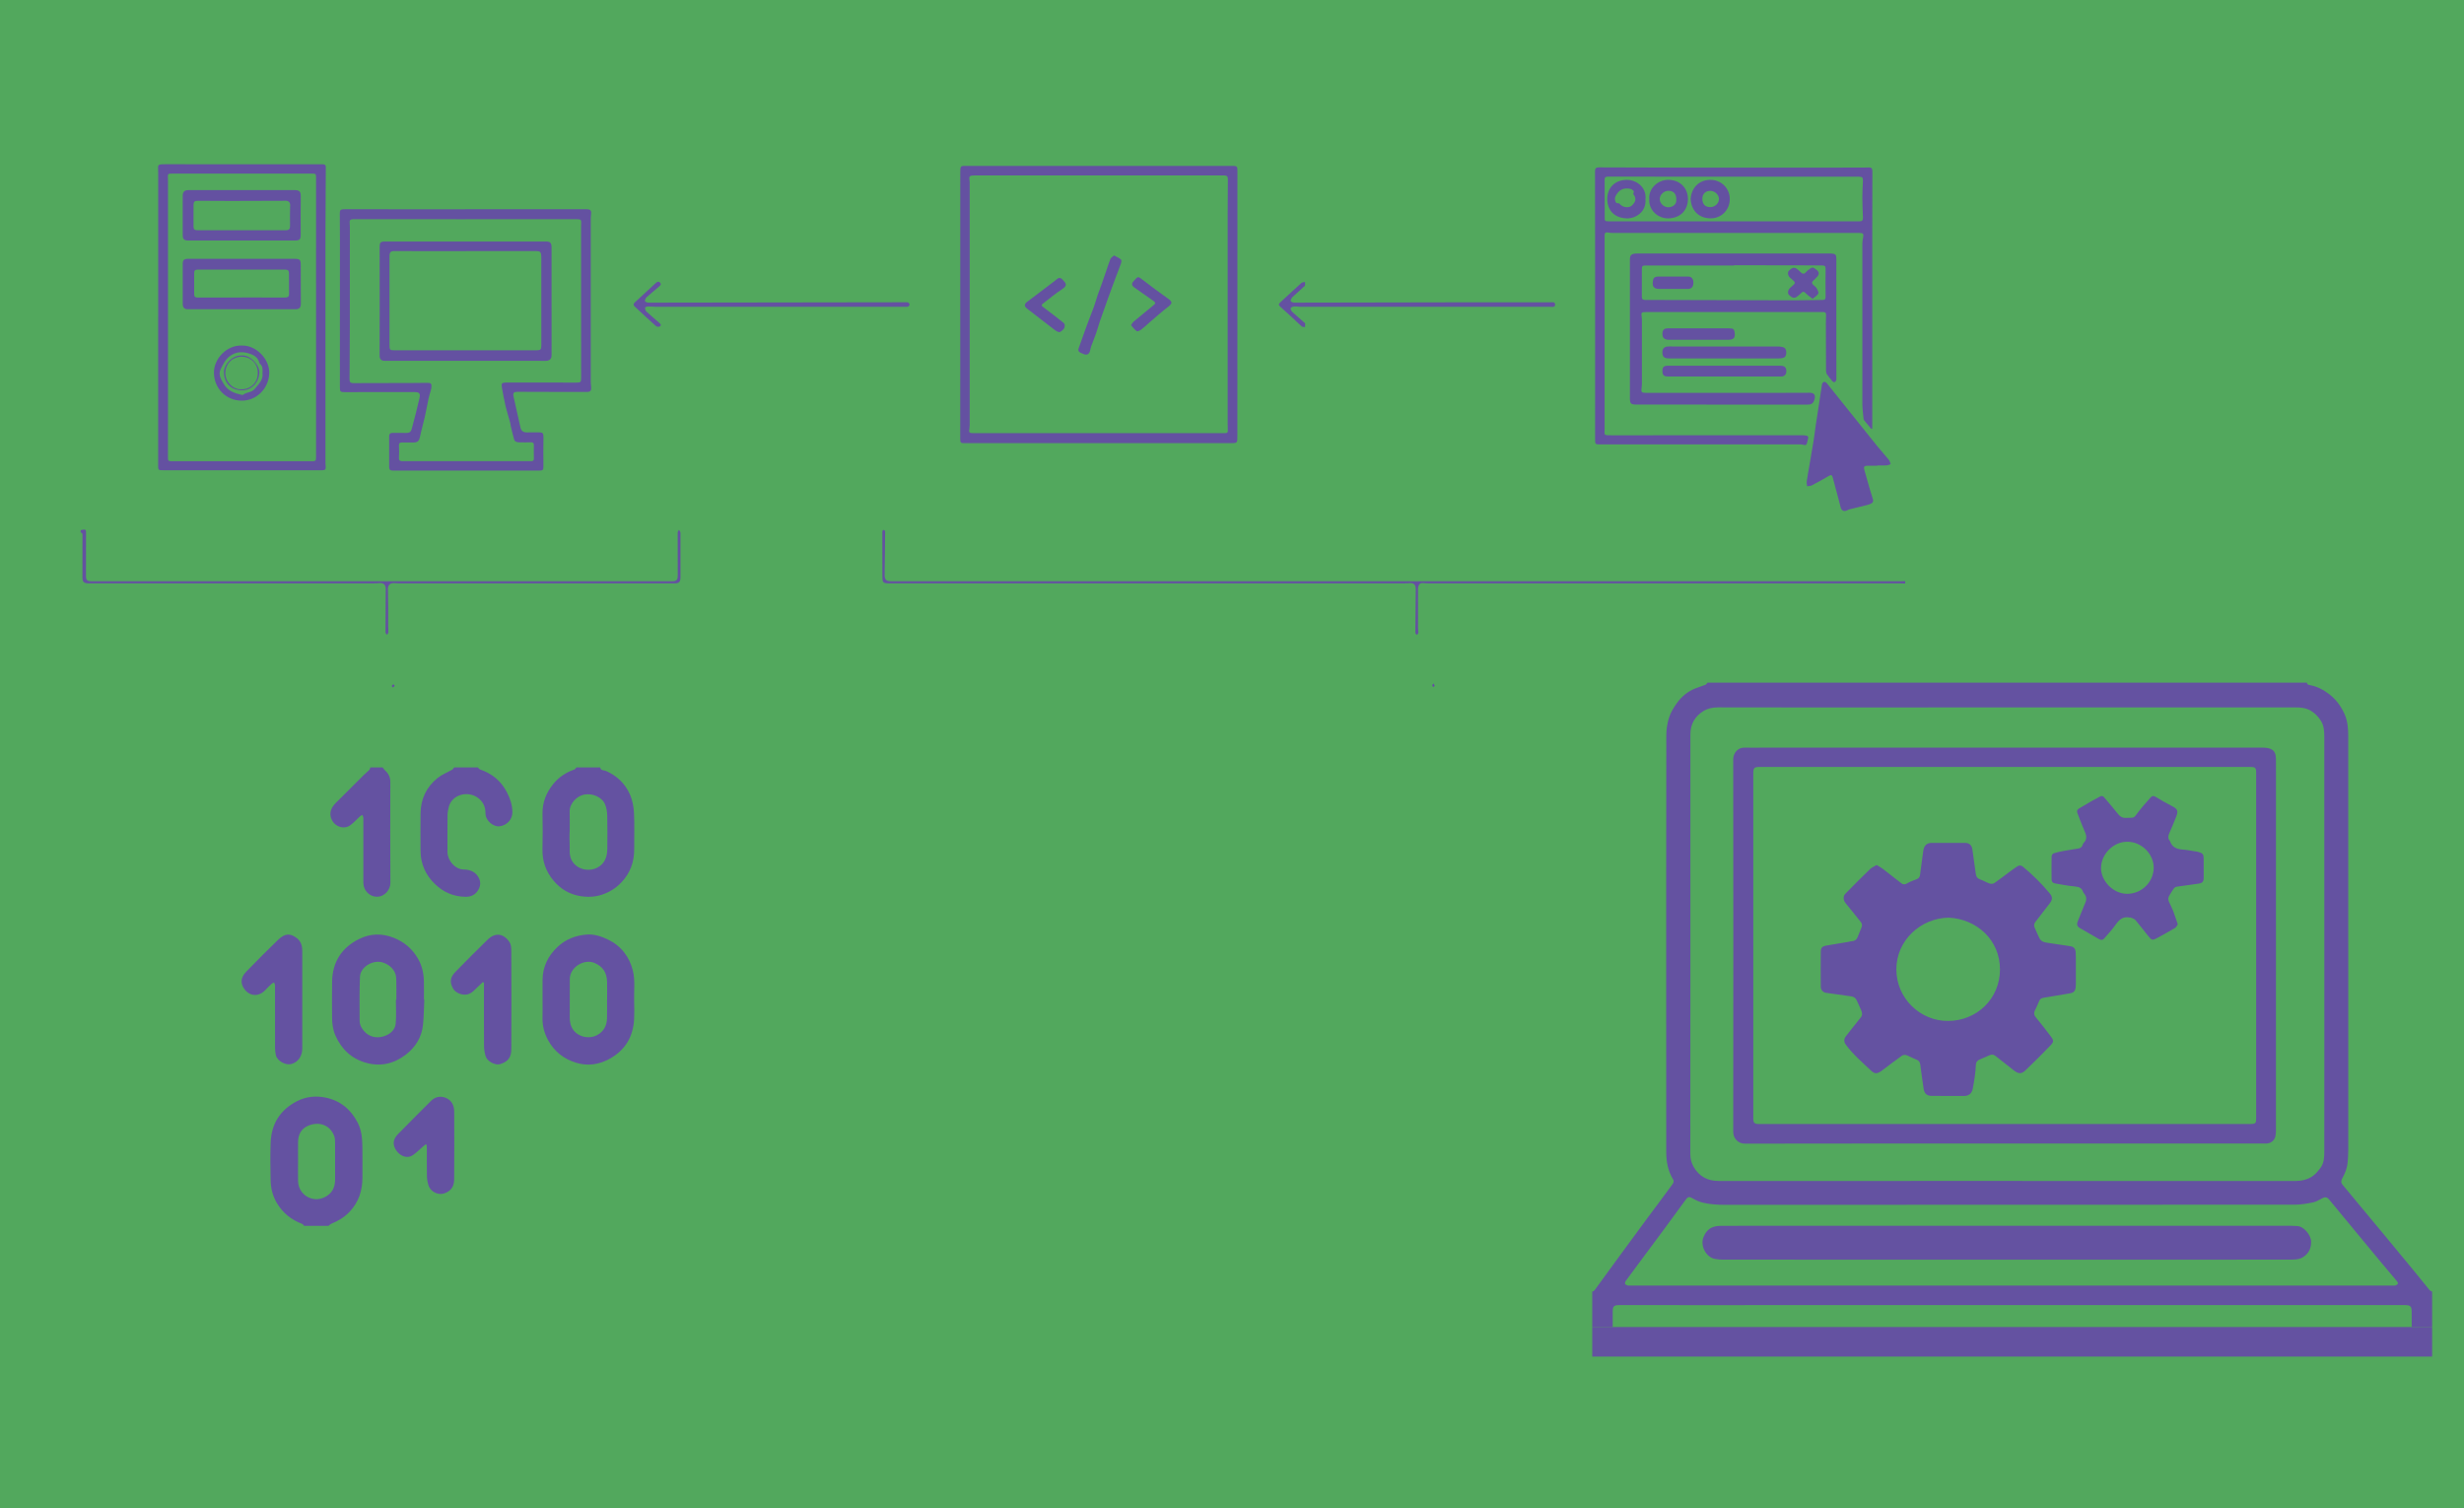 <svg id="eBSqj5Pl08T1" xmlns="http://www.w3.org/2000/svg" xmlns:xlink="http://www.w3.org/1999/xlink" viewBox="20 -65 1160 710" shape-rendering="geometricPrecision" text-rendering="geometricPrecision"><defs><rect id="eBSqj5Pl08T2" width="50.212" height="50.212" rx="0" ry="0"/><rect id="eBSqj5Pl08T3" width="50.212" height="50.211" rx="0" ry="0"/><rect id="eBSqj5Pl08T4" width="62.793" height="62.793" rx="0" ry="0"/><rect id="eBSqj5Pl08T5" width="58.351" height="58.35" rx="0" ry="0"/><rect id="eBSqj5Pl08T6" width="54.526" height="54.529" rx="0" ry="0"/><rect id="eBSqj5Pl08T7" width="61.734" height="61.734" rx="0" ry="0"/><rect id="eBSqj5Pl08T8" width="63.248" height="63.249" rx="0" ry="0"/><rect id="eBSqj5Pl08T9" width="63.527" height="63.061" rx="0" ry="0"/><rect id="eBSqj5Pl08T10" width="63.542" height="63.543" rx="0" ry="0"/><rect id="eBSqj5Pl08T11" width="62.916" height="62.914" rx="0" ry="0"/><rect id="eBSqj5Pl08T12" width="50.873" height="50.872" rx="0" ry="0"/><rect id="eBSqj5Pl08T13" width="62.716" height="62.716" rx="0" ry="0"/><rect id="eBSqj5Pl08T14" width="62.523" height="62.523" rx="0" ry="0"/><rect id="eBSqj5Pl08T15" width="63.049" height="63.049" rx="0" ry="0"/></defs><g id="eBSqj5Pl08T16"><rect id="eBSqj5Pl08T17" style="mix-blend-mode:overlay" width="1200" height="720" rx="0" ry="0" transform="matrix(1 0 0 1 2.557 -75)" opacity="0.9" fill="rgb(64,159,76)" stroke="none" stroke-width="1"/><g id="eBSqj5Pl08T18" style="mix-blend-mode:overlay" paint-order="fill markers stroke"><path id="eBSqj5Pl08T19" d="M916.942,209.705C916.187,209.683,915.449,209.637,914.693,209.637C840.745,209.637,766.782,209.637,692.835,209.63C691.898,209.63,690.948,209.592,690.012,209.49C688.684,209.343,687.975,209.992,687.703,211.222C687.598,211.667,687.566,212.147,687.566,212.618C687.566,218.647,687.566,224.672,687.582,230.694C687.598,231.441,687.794,232.199,687.733,232.935C687.703,233.282,687.265,233.591,687.008,233.916C686.767,233.573,686.329,233.225,686.329,232.886C686.358,226.212,686.434,219.526,686.51,212.851C686.541,210.044,685.74,209.297,682.963,209.558C682.315,209.622,681.65,209.63,680.986,209.63L439.353,209.63C435.475,209.63,435.415,209.535,435.415,205.71C435.423,199.119,435.4,192.531,435.388,185.94C435.388,185.615,435.343,185.256,435.452,184.966C435.52,184.739,435.844,184.407,435.976,184.438C436.241,184.51,436.494,184.755,436.648,184.997C436.758,185.174,436.705,185.454,436.705,185.691C436.625,192.275,436.551,198.866,436.471,205.449C436.442,207.943,437.135,208.641,439.633,208.641C454.888,208.634,470.137,208.634,485.386,208.634C551.156,208.627,616.909,208.634,682.678,208.627C760.067,208.627,837.441,208.634,914.83,208.627C915.539,208.627,916.249,208.593,916.942,208.578L916.942,209.705Z" fill="rgb(100,81,161)" stroke="none" stroke-width="1"/><path id="eBSqj5Pl08T20" d="M57.977,184.566C60.558,184.049,60.52,184.049,60.505,186.776C60.471,193.175,60.471,199.582,60.471,205.977C60.471,208.143,60.984,208.637,63.138,208.637C99.863,208.637,136.58,208.629,173.298,208.629C181.489,208.629,189.68,208.629,197.871,208.629C244.009,208.629,290.136,208.637,336.268,208.637C338.531,208.637,339.078,208.094,339.07,205.784C339.054,199.103,339.017,192.417,339.04,185.736C339.04,185.279,339.432,184.83,339.651,184.373C339.889,184.86,340.344,185.339,340.344,185.818C340.375,192.828,340.33,199.835,340.352,206.844C340.368,208.829,339.711,209.625,337.741,209.625C294.47,209.625,251.206,209.632,207.947,209.625C207.241,209.625,206.54,209.587,205.834,209.523C203.797,209.338,202.639,210.273,202.631,212.281C202.624,215.333,202.722,218.385,202.744,221.438C202.759,224.26,202.729,227.071,202.744,229.893C202.744,230.829,202.907,231.768,202.839,232.696C202.816,233.107,202.398,233.485,202.16,233.881C201.919,233.485,201.485,233.085,201.485,232.689C201.496,226.007,201.527,219.322,201.602,212.64C201.633,210.195,200.738,209.308,198.305,209.516C197.317,209.602,196.324,209.626,195.336,209.626C150.994,209.633,106.647,209.633,62.304,209.633C62.018,209.633,61.739,209.641,61.455,209.626C59.399,209.524,58.803,208.917,58.81,206.845C58.818,200.345,58.825,193.848,58.825,187.351C58.825,186.661,58.987,185.872,57.976,185.695L57.976,184.566Z" fill="rgb(100,81,161)" stroke="none" stroke-width="1"/><path id="eBSqj5Pl08T21" d="M900.945,136.9C899.812,135.549,898.681,134.206,897.58,132.837C897.383,132.599,897.324,132.226,897.293,131.901C897.083,129.63,896.766,127.359,896.75,125.08C896.721,99.945,896.734,74.81,896.75,49.671C896.75,48.698,896.916,47.716,897.128,46.766C897.459,45.177,897.128,44.672,895.498,44.664C885.371,44.664,875.261,44.664,865.133,44.664C836.414,44.664,807.71,44.671,778.991,44.656C778.297,44.656,777.603,44.551,776.908,44.434C775.958,44.264,775.445,44.626,775.415,45.592C775.384,46.433,775.415,47.286,775.415,48.135L775.415,136.816C775.415,139.876,774.735,139.92,778.509,139.92C808.449,139.905,838.377,139.913,868.319,139.913C868.786,139.913,869.269,139.897,869.722,139.966C871.352,140.193,871.533,140.479,871.064,142.052C870.809,142.863,870.763,144.018,870.219,144.395C869.691,144.749,868.605,144.21,867.775,144.21C844.715,144.195,821.641,144.203,798.581,144.21L773.59,144.21C770.918,144.21,770.934,144.21,770.934,141.418C770.95,117.374,770.95,93.314,770.95,69.266C770.95,51.379,770.934,33.492,770.904,15.604C770.904,14.36,771.326,13.79,772.625,13.797C784.712,13.849,796.816,13.895,808.905,13.903C838.242,13.91,867.564,13.903,896.887,13.895C897.868,13.895,898.864,13.842,899.845,13.827C901.023,13.812,901.475,14.352,901.475,15.575C901.43,25.882,901.414,36.19,901.414,46.497L901.414,133.911L901.414,136.808C901.248,136.839,901.098,136.87,900.945,136.9M836.008,39.187C855.355,39.187,874.702,39.187,894.049,39.187C894.517,39.187,894.985,39.179,895.467,39.187C896.645,39.187,897.097,38.64,897.036,37.425C896.886,34.29,896.765,31.143,896.75,28.008C896.734,25.472,896.9,22.937,897.021,20.413C897.127,18.489,896.81,18.164,894.622,18.164L800.572,18.164C792.755,18.164,784.953,18.172,777.135,18.157C776.123,18.15,775.414,18.278,775.429,19.587C775.475,25.318,775.49,31.061,775.459,36.792C775.444,39.188,775.383,39.188,777.828,39.188C797.222,39.187,816.613,39.187,836.008,39.187" fill="rgb(100,81,161)" stroke="none" stroke-width="1"/><path id="eBSqj5Pl08T22" d="M239.037,33.497L295.935,33.497C298.053,33.497,298.493,34.014,298.23,36.157C298.139,36.904,298.117,37.655,298.117,38.406C298.105,63.778,298.105,89.147,298.117,114.512C298.117,115.357,298.207,116.206,298.279,117.047C298.441,119.035,298.014,119.529,296.046,119.529C292.42,119.537,288.797,119.529,285.172,119.522C278.019,119.496,270.861,119.48,263.716,119.458C261.829,119.458,261.381,119.953,261.777,121.737C262.84,126.601,263.924,131.453,265.036,136.304C265.383,137.847,266.356,138.56,267.987,138.56C269.865,138.56,271.753,138.545,273.634,138.538C275.567,138.53,275.883,138.976,275.853,140.87C275.785,145.337,275.777,149.812,275.83,154.275C275.853,156.271,275.698,156.55,273.634,156.55C266.859,156.55,260.083,156.55,253.306,156.55C237.491,156.55,221.682,156.55,205.863,156.55C205.441,156.55,205.014,156.55,204.592,156.516C203.634,156.456,203.208,155.969,203.208,154.958C203.23,150.121,203.23,145.284,203.2,140.44C203.193,139.286,203.717,138.791,204.807,138.791C206.97,138.791,209.135,138.753,211.296,138.821C212.643,138.863,213.469,138.304,213.809,137.036C214.488,134.504,215.16,131.969,215.801,129.419C216.383,127.148,216.915,124.861,217.447,122.575C217.998,120.216,217.462,119.582,215.062,119.582C204.144,119.598,193.225,119.598,182.299,119.598C180.168,119.598,180.012,119.368,180.012,117.232C180.028,94.262,180.035,71.29,180.035,48.324C180.035,44.046,180.004,39.756,179.975,35.474C179.967,33.859,180.345,33.497,182.129,33.497C191.633,33.505,201.145,33.512,210.649,33.512C220.115,33.52,229.574,33.512,239.04,33.512L239.04,33.497ZM239.12,38.194L239.12,38.209C237.754,38.209,236.385,38.221,235.026,38.209C218.837,38.201,202.64,38.194,186.454,38.187C184.862,38.187,184.458,38.666,184.632,40.243C184.693,40.76,184.708,41.281,184.708,41.798C184.708,57.327,184.716,72.86,184.693,88.389C184.677,96.814,184.598,105.235,184.553,113.656C184.546,114.931,185.01,115.372,186.368,115.365C195.596,115.342,204.821,115.335,214.046,115.301C216.396,115.301,218.754,115.271,221.102,115.233C222.803,115.203,223.255,115.557,223.112,117.267C223.01,118.41,222.569,119.516,222.274,120.636C222.112,121.258,221.912,121.877,221.78,122.511C221.173,125.465,220.629,128.431,219.965,131.373C219.272,134.448,218.374,137.486,217.739,140.568C217.34,142.515,216.668,143.289,214.679,143.303C212.887,143.311,211.102,143.296,209.318,143.288C208.212,143.28,207.733,143.691,207.82,144.925C207.941,146.789,207.925,148.675,207.812,150.543C207.74,151.619,208.137,152.037,209.117,152.075C209.494,152.09,209.864,152.082,210.246,152.082L269.26,152.082C269.548,152.082,269.834,152.075,270.113,152.082C270.993,152.12,271.363,151.757,271.34,150.822C271.287,148.758,271.287,146.679,271.34,144.608C271.363,143.566,270.964,143.19,269.926,143.22C268.141,143.28,266.348,143.273,264.564,143.242C263.497,143.227,262.379,143.042,262.029,141.857C261.422,139.763,260.949,137.617,260.437,135.492C260.324,134.99,260.324,134.454,260.184,133.96C259.463,131.371,258.622,128.814,258.011,126.195C257.324,123.304,256.822,120.377,256.29,117.457C255.925,115.503,256.29,115.091,258.245,115.091C269.349,115.091,280.46,115.107,291.572,115.114C293.303,115.121,293.586,114.827,293.586,113.05C293.578,89.284,293.564,65.515,293.556,41.746C293.556,41.323,293.549,40.897,293.586,40.482C293.763,38.508,293.473,38.192,291.5,38.192C274.046,38.194,256.585,38.194,239.12,38.194" fill="rgb(100,81,161)" stroke="none" stroke-width="1"/><path id="eBSqj5Pl08T23" d="M537.18,143.63L474.06,143.63C472.272,143.63,472.06,143.411,472.06,141.582C472.076,100.019,472.091,58.466,472.076,16.9C472.076,12.629,472.038,13.108,475.906,13.108C517.41,13.108,558.928,13.1,600.444,13.092C602.24,13.092,602.557,13.424,602.557,15.246C602.541,56.895,602.528,98.551,602.528,140.204C602.528,143.638,602.557,143.619,599.161,143.619C578.501,143.619,557.842,143.619,537.181,143.619L537.181,143.63ZM537.135,138.915L555.064,138.915L596.142,138.915C597.999,138.915,598.12,138.775,598.014,136.878C597.969,135.987,597.969,135.093,597.969,134.195C597.969,101.534,597.969,68.872,597.969,36.21C597.969,30.562,598.014,24.921,598.059,19.274C598.074,17.983,597.471,17.583,596.219,17.583C563.184,17.606,530.148,17.606,497.113,17.606C490.941,17.613,484.783,17.598,478.607,17.606C476.404,17.606,476.072,18.013,476.449,20.201C476.525,20.658,476.51,21.137,476.51,21.597C476.51,59.352,476.51,97.088,476.51,134.844C476.51,135.353,476.494,135.878,476.42,136.383C476.027,138.73,476.178,138.915,478.531,138.915C498.064,138.915,517.593,138.915,537.135,138.915" fill="rgb(100,81,161)" stroke="none" stroke-width="1"/><path id="eBSqj5Pl08T24" d="M836.294,54.35L881.342,54.35C881.628,54.35,881.901,54.342,882.173,54.357C884.028,54.444,884.511,54.904,884.527,56.753C884.542,60.896,884.511,65.042,884.511,69.185C884.527,83.718,884.541,98.269,884.541,112.81C884.541,113.237,884.587,113.693,884.451,114.07C884.314,114.409,883.983,114.794,883.666,114.919C883.425,115.006,882.927,114.78,882.729,114.549C881.81,113.481,880.888,112.402,880.119,111.24C879.787,110.731,879.651,109.999,879.651,109.373C879.606,102.031,879.59,94.692,879.576,87.351C879.576,85.982,879.622,84.623,879.667,83.265C879.696,82.344,879.365,81.873,878.354,81.903C876.574,81.948,874.778,81.911,872.997,81.911L794.899,81.911C792.711,81.911,792.559,82.111,792.877,84.284C792.967,84.88,792.967,85.495,792.967,86.106C792.982,95.897,792.982,105.688,792.967,115.478C792.967,116.274,792.907,117.07,792.801,117.854C792.56,119.548,792.892,119.941,794.656,119.941C808.164,119.941,821.671,119.941,835.177,119.941C847.402,119.941,859.641,119.998,871.895,119.903C874.642,119.881,874.732,121.611,874.113,123.389C873.541,125.049,872.559,125.498,870.839,125.49C844.068,125.445,817.28,125.46,790.507,125.46C787.731,125.468,787.323,125.035,787.323,122.284C787.338,100.631,787.323,78.983,787.323,57.323C787.323,55.191,787.865,54.557,789.979,54.365C790.356,54.335,790.733,54.35,791.11,54.35L836.294,54.35ZM836.309,59.888L836.309,59.99L794.792,59.99C793.162,59.997,792.951,60.261,792.951,61.899C792.966,66.132,792.966,70.365,792.935,74.603C792.92,75.738,793.342,76.195,794.504,76.203C817.896,76.248,841.274,76.335,864.664,76.38C869.117,76.388,873.584,76.211,878.036,76.211C879.213,76.211,879.454,75.747,879.454,74.702C879.409,70.321,879.393,65.941,879.454,61.569C879.484,60.278,878.971,59.968,877.795,59.976C873.418,59.984,869.057,59.897,864.68,59.897C855.219,59.88,845.756,59.888,836.309,59.888" fill="rgb(100,81,161)" stroke="none" stroke-width="1"/><path id="eBSqj5Pl08T25" d="M94.469,84.276L94.469,16.21C94.469,16.025,94.469,15.84,94.461,15.655C94.4,12.543,93.906,12.316,97.868,12.316C122.153,12.338,146.44,12.332,170.733,12.332C171.205,12.332,171.677,12.332,172.148,12.347C173.012,12.373,173.393,12.811,173.382,13.694C173.321,24.85,173.231,35.999,173.219,47.152C173.204,82.028,173.211,116.909,173.219,151.781C173.219,152.77,173.238,153.766,173.336,154.739C173.453,155.822,173.034,156.361,171.956,156.368C171.575,156.376,171.198,156.384,170.829,156.384C146.21,156.376,121.592,156.376,96.975,156.376C94.41,156.376,94.447,156.376,94.454,153.75C94.462,130.592,94.454,107.435,94.454,84.277L94.469,84.277ZM168.793,84.291L168.786,84.291C168.786,62.45,168.786,40.613,168.793,18.768C168.793,16.829,168.714,16.723,166.714,16.723L121.666,16.723C114.838,16.723,108.013,16.723,101.184,16.73C99.011,16.73,98.943,16.813,99.067,18.938C99.112,19.783,99.09,20.632,99.09,21.481L99.09,125.136C99.09,133.275,99.111,141.424,99.067,149.562C99.052,152.143,98.958,152.135,101.538,152.135C117.596,152.135,133.645,152.135,149.699,152.135C155.396,152.135,161.089,152.15,166.782,152.135C168.593,152.135,168.793,151.901,168.793,150.248C168.793,128.256,168.793,106.275,168.793,84.291" fill="rgb(100,81,161)" stroke="none" stroke-width="1"/><path id="eBSqj5Pl08T26" d="M903.813,154.251C902.258,154.251,900.705,154.229,899.151,154.258C897.627,154.292,897.294,154.73,897.687,156.197C898.547,159.298,899.421,162.388,900.328,165.47C900.75,166.983,901.249,168.484,901.716,169.998C901.973,170.866,901.822,171.605,900.946,172.024C900.358,172.299,899.739,172.556,899.12,172.718C896.344,173.412,893.567,174.053,890.805,174.752C890.352,174.857,889.931,175.106,889.507,175.299C887.984,175.986,886.866,175.299,886.504,173.707C885.84,170.896,885.04,168.123,884.3,165.338C883.788,163.437,883.26,161.546,882.778,159.645C882.49,158.562,881.977,158.472,881.042,159.019C878.37,160.573,875.684,162.086,872.953,163.509C872.319,163.841,871.474,163.788,870.734,163.908C870.673,163.105,870.462,162.294,870.583,161.512C870.931,159.019,871.414,156.539,871.836,154.057C872.484,150.231,873.164,146.417,873.783,142.591C874.175,140.18,874.447,137.762,874.794,135.351C875.201,132.57,875.654,129.793,876.077,127.02C876.649,123.274,877.179,119.52,877.782,115.777C877.858,115.385,878.37,114.838,878.748,114.766C879.126,114.691,879.729,115.03,880,115.37C884.453,120.878,888.859,126.41,893.28,131.945C896.676,136.193,900.056,140.453,903.482,144.671C905.369,146.995,907.392,149.221,909.277,151.549C909.701,152.066,909.822,152.839,910.077,153.496C909.444,153.711,908.825,154.066,908.191,154.096C906.726,154.19,905.263,154.13,903.814,154.13L903.814,154.251Z" fill="rgb(100,81,161)" stroke="none" stroke-width="1"/><path id="eBSqj5Pl08T27" d="M386.749,79.432C367.41,79.432,348.07,79.432,328.719,79.425C327.545,79.425,326.373,79.24,325.207,79.27C324.664,79.285,323.683,79.621,323.683,79.813C323.675,80.439,323.868,81.243,324.294,81.643C326.249,83.473,328.305,85.197,330.326,86.944C330.908,87.445,331.512,88.049,330.707,88.638C330.311,88.929,329.263,88.898,328.9,88.574C325.452,85.514,322.089,82.364,318.721,79.224C318.057,78.613,318.189,77.979,318.815,77.402C322.098,74.373,325.384,71.336,328.651,68.306C329.293,67.702,330.009,67.28,330.738,68.061C331.556,68.947,330.738,69.498,330.141,70.015C328.217,71.668,326.241,73.252,324.37,74.961C323.924,75.369,323.615,76.165,323.638,76.768C323.646,77.029,324.641,77.477,325.192,77.477C365.569,77.439,405.943,77.371,446.324,77.3C446.75,77.3,447.229,77.247,447.569,77.432C447.879,77.595,448.218,78.043,448.218,78.368C448.218,78.692,447.885,79.141,447.576,79.311C447.237,79.488,446.757,79.439,446.33,79.439C426.474,79.447,406.607,79.439,386.749,79.439L386.749,79.432Z" fill="rgb(100,81,161)" stroke="none" stroke-width="1"/><path id="eBSqj5Pl08T28" d="M690.555,79.435C671.072,79.435,651.59,79.435,632.091,79.428C631.155,79.428,630.204,79.191,629.284,79.274C628.68,79.338,627.729,79.692,627.624,80.077C627.503,80.59,627.941,81.416,628.393,81.839C630.28,83.601,632.243,85.265,634.174,86.97C634.279,87.064,634.445,87.178,634.445,87.286C634.461,87.845,634.416,88.4,634.4,88.958C633.873,88.879,633.193,88.981,632.846,88.679C631.337,87.396,629.963,85.981,628.514,84.638C626.643,82.914,624.772,81.204,622.871,79.507C621.828,78.571,621.828,78.179,622.84,77.244C626.13,74.221,629.39,71.161,632.709,68.178C633.087,67.846,633.812,67.895,634.37,67.762C634.354,68.396,634.565,69.283,634.234,69.608C632.392,71.4,630.386,73.034,628.513,74.803C628.031,75.256,627.684,76.014,627.608,76.671C627.594,76.889,628.605,77.474,629.132,77.474C657.791,77.444,686.449,77.369,715.108,77.312C726.638,77.29,738.169,77.297,749.713,77.319C750.664,77.319,752.158,76.942,752.112,78.447C752.083,79.831,750.633,79.428,749.713,79.428C729.989,79.443,710.28,79.435,690.555,79.435" fill="rgb(100,81,161)" stroke="none" stroke-width="1"/><path id="eBSqj5Pl08T29" d="M831.736,103.74C823.118,103.74,814.501,103.74,805.899,103.74C803.424,103.732,802.594,102.97,802.61,100.782C802.624,99.175,803.424,98.285,805.099,98.115C805.793,98.047,806.502,98.1,807.212,98.1C823.766,98.1,840.337,98.093,856.893,98.108C857.693,98.108,858.493,98.21,859.262,98.395C860.59,98.719,860.952,99.772,860.938,100.983C860.922,102.174,860.605,103.246,859.233,103.533C858.598,103.665,857.934,103.733,857.286,103.733C848.759,103.74,840.248,103.74,831.736,103.74" fill="rgb(100,81,161)" stroke="none" stroke-width="1"/><path id="eBSqj5Pl08T30" d="M831.796,107.174C840.595,107.174,849.394,107.174,858.192,107.174C860.229,107.181,861.074,108.064,860.954,109.996C860.864,111.331,860.063,112.165,858.721,112.237C857.875,112.282,857.015,112.244,856.17,112.244C839.283,112.244,822.396,112.251,805.509,112.251C803.289,112.251,802.596,111.625,802.625,109.599C802.656,107.777,803.289,107.173,805.267,107.173C813.025,107.173,820.796,107.18,828.553,107.18L831.797,107.18L831.797,107.174Z" fill="rgb(100,81,161)" stroke="none" stroke-width="1"/><path id="eBSqj5Pl08T31" d="M819.633,89.581C824.417,89.581,829.216,89.566,834.016,89.589C836.022,89.596,836.37,89.891,836.612,91.396C837.034,94.018,836.234,94.969,833.548,94.969C824.282,94.976,815.031,94.976,805.766,94.969C803.636,94.969,802.625,94.071,802.625,92.249C802.611,90.362,803.35,89.589,805.236,89.582C810.034,89.573,814.834,89.581,819.633,89.581" fill="rgb(100,81,161)" stroke="none" stroke-width="1"/><path id="eBSqj5Pl08T32" d="M205.866,257.884C205.519,258.201,205.262,258.427,205.017,258.669C204.805,258.405,204.382,258.081,204.435,257.922C204.545,257.598,204.922,257.363,205.186,257.084C205.379,257.311,205.572,257.538,205.866,257.884" fill="rgb(100,81,161)" stroke="none" stroke-width="1"/><path id="eBSqj5Pl08T33" d="M694.826,256.722C695.113,257.243,695.415,257.537,695.399,257.809C695.369,258.043,694.992,258.262,694.781,258.488C694.585,258.209,694.299,257.953,694.252,257.658C694.223,257.446,694.524,257.198,694.826,256.722" fill="rgb(100,81,161)" stroke="none" stroke-width="1"/><path id="eBSqj5Pl08T34" d="M815.92,28.604C816.252,23.801,819.497,19.741,825.066,19.673C830.424,19.594,834.347,23.752,834.347,28.691C834.331,34.037,830.152,37.908,825.111,37.783C819.693,37.67,816.177,34.051,815.92,28.604M821.429,28.596C821.414,31.094,822.787,32.531,825.172,32.509C827.375,32.494,829.231,30.755,829.246,28.714C829.261,26.707,827.345,24.865,825.217,24.851C822.893,24.842,821.443,26.272,821.429,28.596" fill="rgb(100,81,161)" stroke="none" stroke-width="1"/><path id="eBSqj5Pl08T35" d="M796.452,28.648C796.029,23.834,800.39,19.597,805.492,19.662C811.105,19.729,814.638,23.702,814.638,28.648C814.638,34.142,810.895,37.658,805.492,37.798C800.708,37.926,796.029,34.055,796.452,28.648M809.16,28.754C809.174,26.23,807.846,24.823,805.476,24.823C803.364,24.815,801.401,26.645,801.372,28.641C801.326,30.663,803.214,32.534,805.341,32.572C807.681,32.603,809.491,30.95,809.16,28.754" fill="rgb(100,81,161)" stroke="none" stroke-width="1"/><path id="eBSqj5Pl08T36" d="M794.655,28.765C795.169,34.662,790.084,37.953,785.767,37.79C780.213,37.589,776.727,34.251,776.666,28.75C776.605,23.721,779.972,19.763,785.706,19.672C790.37,19.594,795.229,23.133,794.655,28.765M788.892,26.377C789.029,25.721,789.299,25.166,789.149,24.981C788.741,24.524,788.182,24.045,787.624,23.92C784.259,23.204,781.98,24.392,780.471,27.576C779.958,28.651,780.577,30.813,781.422,30.666C782.359,30.519,782.585,31.084,783.036,31.492C784.456,32.76,786.991,32.929,788.198,31.801C790.249,29.917,790.431,28.188,788.892,26.377" fill="rgb(100,81,161)" stroke="none" stroke-width="1"/><path id="eBSqj5Pl08T37" d="M239.116,48.698L276.961,48.698C279.018,48.698,279.651,49.324,279.659,51.388C279.667,68.339,279.667,85.287,279.667,102.232C279.667,103.963,278.715,104.872,276.916,104.872C252.438,104.865,227.959,104.857,203.481,104.85C202.768,104.85,202.066,104.866,201.361,104.872C199.429,104.88,198.713,104.171,198.713,102.254C198.721,94.953,198.75,87.656,198.75,80.364C198.75,70.758,198.743,61.156,198.728,51.55C198.721,49.022,199.045,48.706,201.55,48.706C214.065,48.713,226.591,48.713,239.116,48.713L239.116,48.698ZM238.954,99.911L272.427,99.911C274.543,99.911,274.853,99.594,274.853,97.44C274.853,84.589,274.845,71.732,274.845,58.881C274.845,57.746,274.884,56.618,274.824,55.489C274.715,53.629,274.235,53.203,272.39,53.203C253.699,53.21,235.004,53.21,216.313,53.218C212.691,53.218,209.065,53.233,205.444,53.188C204.067,53.173,203.433,53.784,203.388,55.105C203.38,55.531,203.372,55.954,203.372,56.373C203.372,70.072,203.372,83.771,203.365,97.471C203.365,99.704,203.573,99.912,205.768,99.912C216.834,99.911,227.889,99.911,238.954,99.911" fill="rgb(100,81,161)" stroke="none" stroke-width="1"/><path id="eBSqj5Pl08T38" d="M544.5,55.263C545.737,55.95,546.838,56.406,547.714,57.134C548.031,57.387,547.94,58.367,547.759,58.926C547.066,60.94,546.264,62.921,545.51,64.921C544.785,66.838,544.076,68.754,543.382,70.671C542.763,72.324,542.144,73.988,541.556,75.648C540.742,77.927,539.957,80.213,539.142,82.493C538.69,83.817,538.176,85.122,537.738,86.451C537.134,88.304,536.622,90.197,535.972,92.046C535.279,94.023,534.463,95.947,533.739,97.909C533.513,98.513,533.407,99.169,533.271,99.803C532.864,101.81,531.626,102.436,529.831,101.535C529.407,101.324,528.955,101.184,528.533,100.976C527.688,100.527,527.491,99.833,527.808,98.954C529.016,95.569,530.193,92.174,531.43,88.808C532.592,85.632,533.875,82.485,535.037,79.312C535.685,77.508,536.168,75.656,536.787,73.849C537.42,71.993,538.145,70.17,538.795,68.322C539.473,66.398,540.123,64.458,540.787,62.527C541.435,60.636,542.01,58.705,542.779,56.872C543.052,56.236,543.851,55.843,544.5,55.263" fill="rgb(100,81,161)" stroke="none" stroke-width="1"/><path id="eBSqj5Pl08T39" d="M521.259,87.943C521.395,89.897,520.067,90.603,519.071,91.282C518.664,91.561,517.426,91.003,516.793,90.524C512.385,87.189,508.04,83.748,503.648,80.386C502.078,79.197,502.078,78.209,503.648,77.024C507.511,74.134,511.343,71.199,515.192,68.271C515.932,67.708,516.716,67.173,517.396,66.532C518.376,65.623,519.297,65.637,520.173,66.57C522.044,68.558,522.708,69.423,519.795,71.294C517.048,73.064,514.528,75.195,511.918,77.188C509.866,78.757,509.926,78.712,512.009,80.248C514.981,82.451,517.879,84.752,520.777,87.058C521.093,87.31,521.214,87.837,521.259,87.943" fill="rgb(100,81,161)" stroke="none" stroke-width="1"/><path id="eBSqj5Pl08T40" d="M552.453,88.075C552.997,87.328,553.268,86.762,553.691,86.401C556.845,83.748,560.045,81.13,563.245,78.534C564.075,77.855,563.969,77.345,563.169,76.772C560.09,74.626,557.026,72.49,553.993,70.305C552.665,69.347,552.636,68.457,553.738,67.283C553.828,67.174,553.948,67.091,554.038,66.981C555.744,64.997,555.819,65.08,557.992,66.766C561.886,69.781,565.84,72.716,569.855,75.557C572.073,77.127,572.028,77.84,569.795,79.545C566.867,81.794,564.104,84.284,561.283,86.687C559.97,87.808,558.732,89.041,557.36,90.094C556.741,90.565,555.563,91.158,555.172,90.905C554.144,90.226,553.404,89.112,552.453,88.075" fill="rgb(100,81,161)" stroke="none" stroke-width="1"/><path id="eBSqj5Pl08T41" d="M873.343,75.673C872.181,74.745,871.125,74.066,870.265,73.194C869.208,72.119,868.786,72.059,867.7,73.194C867.217,73.696,866.658,74.137,866.099,74.568C864.681,75.681,863.669,75.179,862.267,73.896C861.407,73.115,861.708,71.486,862.735,70.527C863.307,69.987,863.911,69.479,864.501,68.943C865.12,68.373,865.06,67.807,864.456,67.275C863.821,66.713,863.186,66.162,862.569,65.585C861.693,64.74,861.437,63.133,862.221,62.408C863.383,61.31,864.409,60.537,865.798,61.48C866.568,61.989,867.232,62.687,867.911,63.325C868.665,64.03,869.359,64.06,870.068,63.265C870.446,62.857,870.838,62.453,871.275,62.121C873.313,60.559,873.358,60.574,875.335,62.144C876.406,63,876.527,64.098,875.592,65.181C874.973,65.882,874.294,66.524,873.6,67.158C872.89,67.815,872.906,68.418,873.6,69.067C874.189,69.599,874.883,70.097,875.275,70.761C875.713,71.501,876.301,72.651,876.015,73.21C875.531,74.146,874.416,74.746,873.343,75.673" fill="rgb(100,81,161)" stroke="none" stroke-width="1"/><path id="eBSqj5Pl08T42" d="M807.771,71.014C805.569,71.014,803.365,71.006,801.147,71.014C798.204,71.036,797.644,69.449,798.294,66.626C798.55,65.483,799.622,65.204,800.648,65.196C805.387,65.166,810.14,65.151,814.879,65.196C816.403,65.211,817.293,66.471,817.218,68.263C817.158,70.04,816.298,70.991,814.683,71.013C812.389,71.037,810.079,71.014,807.771,71.014" fill="rgb(100,81,161)" stroke="none" stroke-width="1"/><path id="eBSqj5Pl08T43" d="M133.672,56.851C142.01,56.851,150.341,56.851,158.668,56.851C161.196,56.843,161.585,57.285,161.585,59.82C161.566,65.846,161.592,71.867,161.63,77.892C161.637,79.801,160.951,80.582,159.026,80.582C142.128,80.589,125.229,80.589,108.33,80.582C106.855,80.582,106.044,79.755,106.033,78.163C106.011,71.81,106.011,65.453,106.033,59.099C106.044,57.409,106.708,56.85,108.538,56.842C116.92,56.843,125.296,56.843,133.672,56.851M133.642,75.055L133.642,75.047C140.463,75.047,147.281,75.039,154.095,75.055C155.208,75.055,156.08,74.915,156.072,73.504C156.042,70.211,156.042,66.92,156.042,63.627C156.042,62.491,155.585,61.921,154.359,61.929C140.573,61.951,126.795,61.951,113.02,61.929C111.854,61.921,111.405,62.378,111.413,63.506C111.435,66.848,111.435,70.187,111.413,73.527C111.405,74.663,111.899,75.082,113.042,75.07C119.912,75.04,126.771,75.055,133.642,75.055" fill="rgb(100,81,161)" stroke="none" stroke-width="1"/><path id="eBSqj5Pl08T44" d="M133.672,24.491C142.003,24.491,150.33,24.491,158.652,24.491C161.078,24.491,161.636,25.231,161.595,27.66C161.512,33.436,161.535,39.224,161.565,45.012C161.572,47.834,161.255,48.226,158.474,48.226C141.915,48.233,125.356,48.233,108.797,48.226C106.59,48.226,106.024,47.649,106.024,45.491C106.032,39.42,106.024,33.354,106.017,27.287C106.017,25.28,106.82,24.491,108.839,24.491C117.113,24.491,125.398,24.491,133.672,24.491M133.665,43.381L133.665,43.381C140.626,43.381,147.587,43.389,154.552,43.381C156.227,43.381,156.59,42.747,156.544,40.941C156.461,37.851,156.515,34.753,156.597,31.652C156.639,30.309,155.941,29.505,154.466,29.513C145.867,29.535,137.258,29.574,128.652,29.592C123.529,29.6,118.397,29.581,113.274,29.521C111.591,29.505,111.097,29.939,111.112,31.645C111.127,34.938,111.119,38.228,111.105,41.522C111.105,42.925,111.535,43.381,112.927,43.381C119.833,43.381,126.749,43.381,133.665,43.381" fill="rgb(100,81,161)" stroke="none" stroke-width="1"/><path id="eBSqj5Pl08T45" d="M133.812,97.681C140.52,97.416,146.942,103.962,146.757,110.693C146.546,118.016,140.637,123.736,133.665,123.619C126.425,123.506,120.841,117.941,120.717,110.554C120.607,103.815,126.828,97.394,133.812,97.681M143.58,110.584C143.675,109.033,143.802,107.418,142.358,106.227C142.165,106.064,142.075,105.74,141.996,105.473C141.295,102.975,139.015,101.885,137.058,101.338C134.387,100.595,131.606,100.425,128.754,102.266C126.101,103.987,125.061,106.405,123.853,108.88C122.571,111.537,124.265,113.857,125.445,115.917C127.192,119.003,130.459,120.139,133.783,120.894C133.998,120.95,134.323,120.966,134.469,120.841C136.099,119.52,138.465,119.898,139.989,118.037C141.802,115.794,144.006,113.9,143.58,110.584" fill="rgb(100,81,161)" stroke="none" stroke-width="1"/><path id="eBSqj5Pl08T46" d="M133.725,102.363C137.928,101.997,142.324,107.038,142.1,110.622C141.844,114.764,138.689,118.835,133.725,118.733C128.235,118.612,125.579,114.723,125.424,110.527C125.278,106.664,129.333,102.193,133.725,102.363M133.654,118.262C138.034,118.311,141.203,115.202,141.365,110.886C141.542,105.955,137.819,102.97,133.902,102.903C129.929,102.824,126.228,105.778,126.074,110.4C125.926,114.987,130.013,118.518,133.654,118.262" fill="rgb(100,81,161)" stroke="none" stroke-width="1"/></g><g id="eBSqj5Pl08T47" style="mix-blend-mode:overlay"><path id="eBSqj5Pl08T48" d="M163.158,512.079C162.854,511.767,162.606,511.308,162.239,511.169C157.163,509.259,153.156,506.066,150.363,501.394C148.386,498.082,147.477,494.442,147.402,490.647C147.285,484.79,147.205,478.924,147.409,473.076C147.716,464.181,151.773,457.546,159.809,453.41C164.084,451.213,168.62,450.791,173.137,451.684C180.081,453.061,185.118,457.16,188.389,463.513C190.234,467.099,190.532,470.911,190.601,474.777C190.686,479.577,190.592,484.376,190.625,489.172C190.671,495.402,188.901,500.927,184.54,505.514C182.099,508.079,179.136,509.814,175.894,511.142C175.437,511.326,175.078,511.76,174.675,512.08L163.158,512.08ZM160.32,481.728C160.32,484.851,160.246,487.979,160.335,491.106C160.513,497.422,166.971,501.353,172.664,498.697C176.278,497.009,177.764,494.082,177.766,490.241C177.772,484.544,177.791,478.846,177.751,473.145C177.742,471.998,177.723,470.764,177.316,469.723C175.178,464.263,169.816,462.898,164.983,464.996C161.826,466.369,160.389,469.095,160.33,472.497C160.276,475.571,160.32,478.649,160.32,481.728" fill="rgb(100,82,161)" stroke="none" stroke-width="1"/><path id="eBSqj5Pl08T49" d="M302.577,296.28C302.815,297.888,304.405,297.544,305.315,297.944C310.535,300.255,314.376,304,316.611,309.117C317.765,311.762,318.326,314.814,318.472,317.717C318.755,323.356,318.509,329.02,318.568,334.672C318.631,340.78,316.642,346.123,312.444,350.501C309.977,353.074,307.011,354.964,303.511,356.144C299.978,357.333,296.439,357.412,292.947,356.809C288.016,355.966,283.84,353.468,280.595,349.594C276.973,345.271,275.232,340.317,275.391,334.617C275.545,329.121,275.497,323.613,275.403,318.113C275.309,312.736,277.178,308.119,280.504,304.03C283.135,300.799,286.496,298.591,290.443,297.244C290.816,297.117,291.058,296.609,291.361,296.28L302.577,296.28ZM288.205,326.729L288.144,326.729C288.144,328.495,288.039,330.268,288.17,332.023C288.357,334.547,287.791,337.077,288.947,339.595C291.146,344.381,297.21,345.619,301.313,343.403C304.851,341.488,305.877,338.218,305.916,334.512C305.969,329.314,306.006,324.114,305.881,318.92C305.84,317.192,305.532,315.377,304.903,313.775C303.536,310.298,298.947,308.253,294.871,309.099C291.594,309.783,288.094,313.223,288.188,317.04C288.269,320.27,288.205,323.498,288.205,326.729" fill="rgb(100,82,161)" stroke="none" stroke-width="1"/><path id="eBSqj5Pl08T50" d="M244.99,296.279C245.324,296.609,245.603,297.103,246.002,297.24C251.574,299.136,255.808,302.579,258.563,307.828C260.125,310.807,261.201,313.932,261.225,317.295C261.252,320.994,258.401,323.654,255.077,323.999C252.269,324.291,248.511,321.389,248.548,317.785C248.581,314.663,247.24,312.1,244.669,310.372C240.095,307.301,232.94,308.98,231.325,314.711C230.95,316.041,230.706,317.459,230.688,318.839C230.62,324.596,230.657,330.352,230.664,336.11C230.67,340.012,234.158,344.256,238.207,344.323C240.814,344.366,243.312,345.105,244.919,347.452C246.446,349.679,246.438,351.978,244.984,354.238C243.648,356.315,241.674,357.196,239.234,357.178C233.633,357.138,228.815,355.077,224.83,351.254C220.399,347.009,218.018,341.749,217.978,335.547C217.942,329.689,217.926,323.829,217.984,317.973C218.054,311.129,220.751,305.43,226.087,301.189C228.124,299.566,230.68,298.6,232.973,297.288C233.317,297.089,233.512,296.622,233.776,296.28L244.99,296.28Z" fill="rgb(100,82,161)" stroke="none" stroke-width="1"/><path id="eBSqj5Pl08T51" d="M200.133,296.279C200.496,296.739,200.802,297.259,201.231,297.646C202.889,299.138,203.776,300.875,203.768,303.201C203.718,319.005,203.678,334.811,203.795,350.615C203.817,353.733,201.182,357.225,197.341,357.153C193.883,357.09,191.065,354.162,191.058,350.549C191.046,340.602,191.054,330.652,191.054,320.705C191.054,320.402,191.113,320.084,191.039,319.8C190.941,319.402,190.745,319.027,190.59,318.643C190.218,318.861,189.797,319.025,189.484,319.307C187.965,320.687,186.582,322.243,184.947,323.465C182.038,325.639,178.11,324.174,176.575,321.61C174.793,318.634,175.318,315.753,178.119,312.956C182.497,308.587,186.867,304.21,191.254,299.852C192.075,299.038,193.006,298.334,193.814,297.509C194.11,297.207,194.192,296.696,194.373,296.28L200.133,296.28Z" fill="rgb(100,82,161)" stroke="none" stroke-width="1"/><path id="eBSqj5Pl08T52" d="M219.759,405.598C219.568,409.52,219.539,413.459,219.15,417.361C218.563,423.267,215.624,428.002,210.97,431.555C205.466,435.756,199.222,437.228,192.468,435.367C185.597,433.473,180.816,429.022,177.935,422.554C176.716,419.812,176.343,416.861,176.334,413.877C176.316,408.273,176.25,402.667,176.348,397.067C176.514,387.82,180.904,381.074,189.105,377.035C194.337,374.456,199.802,374.271,205.409,376.5C210.367,378.471,214.076,381.702,216.714,386.183C218.62,389.418,219.459,393.051,219.56,396.806C219.64,399.733,219.577,402.662,219.577,405.589C219.637,405.593,219.698,405.593,219.759,405.598M206.376,405.68C206.452,405.68,206.528,405.68,206.604,405.68C206.604,402.601,206.661,399.523,206.578,396.45C206.544,395.264,206.424,393.977,205.935,392.93C204.828,390.558,202.923,389.045,200.378,388.161C195.842,386.587,189.677,390.057,189.467,394.814C189.165,401.609,189.291,408.425,189.299,415.229C189.301,416.212,189.459,417.291,189.889,418.151C192.13,422.635,196.549,424.41,201.317,422.628C203.934,421.649,206.025,419.689,206.289,416.857C206.639,413.159,206.376,409.409,206.376,405.68" fill="rgb(100,82,161)" stroke="none" stroke-width="1"/><path id="eBSqj5Pl08T53" d="M275.425,405.634C275.425,402.503,275.401,399.375,275.431,396.243C275.493,390.069,278.015,384.993,282.448,380.804C286.29,377.171,290.99,375.371,296.148,374.965C299.693,374.687,303.068,375.77,306.286,377.337C309.292,378.8,311.826,380.796,313.875,383.417C315.813,385.893,317.109,388.686,317.888,391.733C319.146,396.659,318.353,401.671,318.539,406.638C318.638,409.207,318.64,411.794,318.541,414.36C318.209,422.975,314.36,429.472,306.718,433.595C301.808,436.247,296.594,436.927,291.262,435.317C285.573,433.595,281.105,430.185,278.152,424.906C276.242,421.488,275.287,417.885,275.408,413.963C275.493,411.192,275.425,408.409,275.425,405.634M305.784,405.781L305.821,405.781C305.821,402.906,305.897,400.027,305.802,397.154C305.665,392.972,303.905,389.98,299.793,388.291C295.001,386.323,288.247,390.241,288.243,395.98C288.239,401.982,288.229,407.986,288.229,413.991C288.231,415.545,288.409,416.987,289.09,418.496C291.086,422.919,296.984,424.558,301.214,422.234C304.28,420.553,305.672,417.811,305.768,414.409C305.85,411.536,305.784,408.659,305.784,405.781" fill="rgb(100,82,161)" stroke="none" stroke-width="1"/><path id="eBSqj5Pl08T54" d="M247.299,397.336C246.53,398.073,245.774,398.822,244.989,399.539C243.522,400.88,242.314,402.503,240.218,403.089C237.798,403.765,234.4,402.47,233.242,400.283C231.575,397.141,231.977,395.009,234.529,392.394C239.462,387.336,244.464,382.348,249.508,377.402C253.178,373.8,257.112,374.423,259.876,378.537C260.548,379.534,260.704,381.028,260.708,382.296C260.763,397.845,260.79,413.393,260.712,428.94C260.693,432.715,259.274,434.719,255.523,435.937C253.222,436.683,249.35,434.695,248.635,432.248C248.193,430.736,247.881,429.121,247.871,427.547C247.801,418.157,247.836,408.767,247.836,399.38L247.836,397.609C247.658,397.517,247.479,397.427,247.299,397.336" fill="rgb(100,82,161)" stroke="none" stroke-width="1"/><path id="eBSqj5Pl08T55" d="M162.296,405.695C162.296,413.364,162.281,421.037,162.302,428.714C162.31,431.94,160.484,435.055,157.074,435.92C154.385,436.601,150.406,434.399,149.853,431.665C149.637,430.583,149.49,429.473,149.488,428.37C149.46,418.779,149.471,409.191,149.473,399.6C149.473,399.297,149.53,398.981,149.46,398.695C149.364,398.29,149.179,397.906,149.031,397.513C148.649,397.71,148.197,397.834,147.895,398.117C146.862,399.083,145.855,400.077,144.89,401.108C141.891,404.298,137.72,404.121,135.138,400.739C133.166,398.151,133.157,395.288,135.879,392.482C140.81,387.397,145.797,382.359,150.9,377.448C154.202,374.275,156.701,374.266,159.855,376.743C161.631,378.137,162.293,380.254,162.296,382.522C162.298,390.248,162.296,397.972,162.296,405.695" fill="rgb(100,82,161)" stroke="none" stroke-width="1"/><path id="eBSqj5Pl08T56" d="M220.445,473.702C219.965,474.092,219.478,474.465,219.007,474.866C217.45,476.194,216.013,477.707,214.319,478.83C211.311,480.826,208.088,478.83,206.59,476.641C204.678,473.846,204.964,471.362,207.393,468.874C212.505,463.64,217.693,458.479,222.868,453.303C224.81,451.36,227.249,450.852,229.709,451.774C232.623,452.869,233.82,455.398,233.833,458.398C233.876,469.046,233.907,479.699,233.814,490.352C233.783,493.992,231.81,495.992,228.961,496.857C225.987,497.762,222.544,495.869,221.662,492.877C221.271,491.554,221.017,490.14,220.99,488.762C220.907,484.421,220.966,480.081,220.955,475.741C220.955,475.146,220.885,474.56,220.848,473.97C220.714,473.883,220.58,473.792,220.445,473.702" fill="rgb(100,82,161)" stroke="none" stroke-width="1"/></g><g id="eBSqj5Pl08T57" style="mix-blend-mode:overlay"><path id="eBSqj5Pl08T58" d="M823.836,256.36L1106.066,256.36C1106.101,257.335,1106.895,257.426,1107.563,257.549C1110.985,258.188,1113.955,259.778,1116.656,261.887C1119.829,264.359,1122.139,267.526,1123.774,271.193C1125.294,274.609,1125.503,278.244,1125.503,281.88C1125.524,346.717,1125.519,411.552,1125.507,476.389C1125.507,478.228,1125.381,480.06,1125.258,481.892C1125.081,484.545,1124.16,486.977,1122.914,489.299C1122.352,490.349,1121.805,491.478,1122.711,492.592C1125.459,495.947,1128.243,499.273,1131.015,502.605C1134.766,507.114,1138.521,511.615,1142.262,516.131C1146.902,521.73,1151.536,527.326,1156.157,532.942C1158.708,536.053,1161.207,539.204,1163.765,542.307C1164.052,542.655,1164.582,542.813,1165,543.049L1165,559.717L1155.375,559.717C1155.371,557.301,1155.358,554.877,1155.358,552.446C1155.355,550.014,1154.747,549.406,1152.283,549.406C1039.244,549.414,926.202,549.414,813.163,549.414C802.836,549.414,792.498,549.406,782.171,549.406C779.861,549.406,779.226,550.053,779.226,552.327C779.233,554.791,779.226,557.263,779.226,559.718L769.596,559.718L769.596,543.05C769.955,542.86,770.438,542.758,770.659,542.457C772.132,540.491,773.541,538.478,774.986,536.504C777.856,532.556,780.73,528.623,783.609,524.683C785.685,521.849,787.77,519.029,789.854,516.195C791.836,513.486,793.819,510.778,795.816,508.078C797.625,505.63,799.472,503.206,801.28,500.758C803.326,497.994,805.323,495.199,807.384,492.459C807.961,491.701,808.096,490.936,807.629,490.177C805.237,486.244,804.436,481.886,804.423,477.394C804.376,455.758,804.4,434.129,804.4,412.495C804.4,368.722,804.377,324.945,804.459,281.172C804.464,278.354,804.906,275.423,805.774,272.755C806.58,270.292,808.016,267.946,809.564,265.83C811.724,262.877,814.523,260.532,817.99,259.142C819.609,258.495,821.29,258.004,822.91,257.357C823.286,257.201,823.531,256.7,823.836,256.36M964.881,490.949C1009.998,490.949,1055.116,490.933,1100.232,490.972C1103.508,490.98,1106.545,490.365,1109.139,488.39C1110.417,487.419,1111.468,486.1,1112.435,484.797C1114.136,482.507,1114.227,479.743,1114.236,477.051C1114.275,459.474,1114.257,441.913,1114.257,424.343C1114.257,376.88,1114.268,329.415,1114.233,281.951C1114.233,279.27,1114.098,276.561,1112.527,274.158C1111.256,272.223,1109.696,270.612,1107.695,269.483C1105.492,268.227,1103.076,268.023,1100.56,268.023C1034.042,268.054,967.521,268.046,901.003,268.046C876.935,268.046,852.875,268.07,828.807,268.011C826.324,268.003,824.011,268.477,821.973,269.72C817.922,272.203,815.802,275.903,815.802,280.72C815.811,317.702,815.811,354.677,815.811,391.662C815.811,420.532,815.818,449.416,815.774,478.292C815.774,480.495,816.299,482.541,817.342,484.349C819.884,488.74,823.837,490.951,828.948,490.951C874.258,490.949,919.574,490.949,964.881,490.949M966.828,540.214L1146.684,540.214C1147.036,540.214,1147.426,540.284,1147.731,540.151C1148.166,539.962,1148.71,539.709,1148.872,539.331C1148.998,539.047,1148.69,538.461,1148.418,538.139C1146.073,535.311,1143.681,532.524,1141.331,529.705C1137.624,525.267,1133.94,520.806,1130.252,516.351C1125.642,510.785,1121.029,505.209,1116.435,499.627C1115.515,498.514,1114.516,498.403,1113.26,499.098C1111.871,499.865,1110.434,500.741,1108.917,501.049C1106.054,501.625,1103.117,502.131,1100.211,502.131C1010.791,502.185,921.374,502.17,831.956,502.201C828.451,502.201,824.984,501.972,821.597,501.158C819.994,500.772,818.419,500.054,816.986,499.232C815.343,498.292,814.756,498.229,813.637,499.738C810.235,504.365,806.855,509,803.448,513.627C800.53,517.583,797.581,521.523,794.652,525.472C791.56,529.641,788.453,533.794,785.397,537.98C785.113,538.375,784.904,539.084,785.073,539.457C785.244,539.827,785.919,539.985,786.391,540.191C786.557,540.27,786.776,540.214,786.972,540.214C846.924,540.214,906.876,540.214,966.828,540.214" fill="rgb(100,82,161)" stroke="none" stroke-width="1"/><path id="eBSqj5Pl08T59" d="M963.749,473.341C922.977,473.341,882.201,473.317,841.425,473.397C838.393,473.397,835.964,471.019,835.964,467.917C836.03,409.413,836.03,350.91,835.96,292.407C835.96,289.726,837.985,286.908,841.101,286.967C844.622,287.027,848.14,286.959,851.663,286.959C929.579,286.951,1007.491,286.951,1085.403,286.975C1086.584,286.975,1087.847,287.125,1088.932,287.555C1090.886,288.333,1091.427,290.118,1091.463,292.06C1091.494,293.627,1091.475,295.195,1091.475,296.758C1091.475,353.618,1091.475,410.48,1091.463,467.341C1091.463,468.233,1091.379,469.141,1091.191,470.018C1090.795,471.826,1089.113,473.192,1087.251,473.318C1086.785,473.35,1086.311,473.342,1085.842,473.342L963.749,473.342ZM963.756,464.134L1079.503,464.134C1081.801,464.134,1082.165,463.763,1082.165,461.488C1082.16,455.74,1082.157,449.983,1082.157,444.234C1082.157,395.792,1082.16,347.343,1082.16,298.905C1082.16,296.426,1081.782,296.061,1079.286,296.061C1069.933,296.069,1060.581,296.069,1051.226,296.069C983.533,296.069,915.833,296.061,848.139,296.061C845.905,296.061,845.415,296.582,845.415,298.987C845.411,353.143,845.411,407.297,845.411,461.457C845.411,463.636,845.925,464.142,848.122,464.142C886.67,464.142,925.211,464.142,963.756,464.134" fill="rgb(100,82,161)" stroke="none" stroke-width="1"/><path id="eBSqj5Pl08T60" d="M964.7,512.063C1009.342,512.063,1053.986,512.063,1098.628,512.063C1099.565,512.063,1100.5,512.166,1101.44,512.19C1104.705,512.292,1108.044,516.564,1108.042,519.621C1108.037,523.174,1106.49,525.692,1103.521,527.208C1102.144,527.911,1100.338,527.982,1098.728,527.99C1082.569,528.046,1066.41,528.022,1050.249,528.022C977.241,528.022,904.231,528.022,831.223,528.005C829.94,528.005,828.642,527.887,827.382,527.657C823.169,526.907,820.35,521.467,821.938,517.487C822.766,515.425,823.991,513.729,825.98,512.852C827.224,512.307,828.697,512.109,830.071,512.102C839.965,512.039,849.867,512.062,859.764,512.062L964.7,512.062Z" fill="rgb(100,82,161)" stroke="none" stroke-width="1"/><path id="eBSqj5Pl08T61" d="M903.48,342.224C904.498,342.835,905.438,343.301,906.255,343.922C909.204,346.168,912.126,348.461,915.04,350.756C915.956,351.478,916.761,351.493,917.811,350.877C919.181,350.081,920.693,349.503,922.185,348.959C923.232,348.572,923.776,347.965,923.918,346.855C924.356,343.329,924.855,339.808,925.327,336.286C925.383,335.864,925.45,335.433,925.533,335.015C925.964,332.922,927.246,331.809,929.358,331.801C934.606,331.784,939.848,331.784,945.091,331.801C947.156,331.809,948.289,332.929,948.566,334.975C949.079,338.852,949.64,342.713,950.197,346.582C950.375,347.807,950.99,348.589,952.238,349.022C953.777,349.558,955.191,350.435,956.739,350.957C957.371,351.17,958.357,351.095,958.894,350.728C961.24,349.118,963.478,347.341,965.772,345.648C967.085,344.672,968.406,343.693,969.783,342.812C970.593,342.294,971.505,342.315,972.299,342.974C976.914,346.803,981.174,350.99,984.996,355.612C986.385,357.299,986.309,358.538,984.975,360.267C982.716,363.208,980.454,366.15,978.176,369.072C977.489,369.952,977.482,370.841,977.924,371.811C978.682,373.477,979.354,375.191,980.19,376.814C980.499,377.41,981.095,377.961,981.699,378.262C982.457,378.625,983.345,378.751,984.19,378.882C987.589,379.407,990.989,379.896,994.391,380.394C996.204,380.656,997.048,381.436,997.183,383.268C997.309,384.982,997.27,386.703,997.274,388.425C997.285,391.669,997.285,394.915,997.274,398.153C997.27,398.825,997.242,399.495,997.135,400.143C996.886,401.643,996.073,402.37,994.589,402.622C990.349,403.316,986.116,404.051,981.88,404.745C980.944,404.904,980.363,405.354,980,406.269C979.403,407.793,978.662,409.254,977.972,410.739C977.466,411.821,977.501,412.784,978.31,413.778C980.766,416.81,983.226,419.851,985.543,422.994C986.922,424.849,986.89,425.521,985.267,427.202C981.445,431.167,977.549,435.059,973.574,438.865C971.639,440.721,970.258,440.602,968.066,438.897C965.171,436.638,962.274,434.38,959.408,432.09C958.562,431.418,957.702,431.34,956.774,431.718C955.191,432.374,953.651,433.116,952.064,433.748C950.872,434.222,950.236,435.026,950.192,436.307C950.053,440.144,949.426,443.911,948.692,447.677C948.29,449.722,946.828,450.962,944.681,450.939C939.634,450.907,934.597,450.907,929.551,450.915C927.222,450.915,925.963,449.921,925.615,447.606C925.05,443.856,924.521,440.105,924.055,436.355C923.901,435.09,923.455,434.285,922.2,433.819C920.605,433.218,919.111,432.327,917.509,431.751C916.909,431.53,915.939,431.601,915.433,431.957C912.444,434.073,909.535,436.315,906.601,438.518C906.257,438.772,905.942,439.072,905.578,439.3C903.565,440.571,902.562,440.634,900.849,439.016C896.675,435.076,892.274,431.341,888.874,426.651C888.052,425.522,888.052,424.052,888.925,422.94C891.259,419.961,893.58,416.961,895.976,414.025C896.984,412.793,896.627,411.608,896.123,410.4C895.494,408.9,894.768,407.431,894.101,405.946C893.592,404.809,892.74,404.217,891.499,404.051C887.508,403.515,883.524,402.931,879.544,402.369C878.301,402.195,877.191,401.003,877.184,399.55C877.132,394.07,877.121,388.591,877.184,383.118C877.2,381.215,877.816,380.519,879.695,380.173C883.113,379.549,886.549,379.027,889.976,378.451C890.591,378.348,891.2,378.089,891.816,378.081C893.158,378.044,894.01,377.417,894.508,376.201C895.144,374.622,895.811,373.051,896.426,371.456C896.798,370.492,896.538,369.662,895.874,368.85C893.497,365.959,891.144,363.035,888.814,360.101C887.701,358.703,887.638,356.872,888.806,355.687C892.605,351.81,896.437,347.957,900.338,344.182C901.171,343.376,902.339,342.918,903.48,342.224M937.241,366.994C924.161,367.317,912.759,377.682,912.766,391.361C912.775,404.935,923.924,415.642,936.992,415.634C950.613,415.626,961.514,405.218,961.55,391.424C961.59,377.646,950.708,367.57,937.241,366.994" fill="rgb(100,82,161)" stroke="none" stroke-width="1"/><path id="eBSqj5Pl08T62" d="M1045.266,370.16C1044.847,370.741,1044.551,371.502,1043.998,371.834C1041.36,373.409,1038.668,374.898,1035.968,376.367C1033.225,377.851,1033.102,377.824,1031.108,375.364C1029.166,372.959,1027.321,370.476,1025.32,368.132C1024.827,367.551,1023.903,367.325,1023.161,366.97C1023.003,366.895,1022.769,366.994,1022.58,366.955C1019.236,366.22,1017.468,368.198,1015.759,370.642C1014.215,372.837,1012.324,374.792,1010.575,376.841C1009.855,377.678,1009.003,377.583,1008.137,377.085C1005.168,375.372,1002.211,373.647,999.24,371.949C997.802,371.124,997.553,370.183,998.261,368.47C999.46,365.596,1000.566,362.683,1001.79,359.817C1002.469,358.213,1002.185,356.856,1001.118,355.573C1000.944,355.363,1000.747,355.142,1000.672,354.893C1000.072,352.895,998.611,352.497,996.704,352.316C993.558,352.024,990.443,351.4,987.324,350.862C986.352,350.696,985.851,349.986,985.844,349.01C985.82,345.374,985.788,341.726,985.863,338.094C985.876,337.604,986.396,336.839,986.839,336.696C988.422,336.2,990.065,335.864,991.703,335.564C993.93,335.149,996.177,334.834,998.416,334.461C999.422,334.295,1000.137,333.782,1000.448,332.756C1000.547,332.425,1000.697,332.068,1000.934,331.832C1002.844,329.929,1002.165,327.955,1001.234,325.901C1000.463,324.204,999.816,322.451,999.121,320.717C998.73,319.738,998.341,318.762,997.988,317.768C997.688,316.908,997.795,316.173,998.687,315.66C1000.741,314.472,1002.769,313.236,1004.827,312.052C1006.008,311.373,1007.263,310.817,1008.415,310.098C1009.272,309.566,1009.952,309.601,1010.584,310.354C1012.746,312.92,1014.962,315.449,1017.035,318.093C1018.053,319.392,1019.076,320.107,1020.848,320.031C1025.313,319.849,1024.164,320.52,1027.015,316.809C1028.704,314.61,1030.595,312.573,1032.416,310.472C1033.166,309.611,1033.908,309.54,1034.97,310.211C1037.41,311.735,1039.929,313.149,1042.491,314.467C1045.125,315.825,1045.594,316.701,1044.509,319.482C1043.467,322.167,1042.302,324.803,1041.18,327.453C1040.671,328.658,1040.596,329.803,1041.528,330.852C1041.552,330.884,1041.588,330.908,1041.595,330.948C1042.562,333.948,1044.884,334.785,1047.738,334.967C1049.567,335.085,1051.376,335.473,1053.19,335.749C1053.771,335.835,1054.355,335.907,1054.919,336.064C1057.087,336.672,1057.45,337.201,1057.442,339.443C1057.434,342.381,1057.45,345.315,1057.45,348.249C1057.45,350.025,1056.85,350.735,1055.085,350.989C1051.683,351.477,1048.278,351.968,1044.876,352.418C1043.533,352.6,1043.115,353.736,1042.476,354.636C1042.049,355.237,1041.737,355.916,1041.322,356.524C1040.632,357.55,1040.691,358.597,1041.161,359.651C1041.793,361.073,1042.539,362.446,1043.096,363.891C1043.864,365.889,1044.503,367.934,1045.266,370.16M1021.593,331.272C1015.019,331.144,1009.163,337.067,1009.125,343.605C1009.085,349.728,1014.869,355.835,1021.49,355.781C1028.439,355.725,1033.803,350.143,1033.915,343.622C1034.021,337.063,1028.198,331.272,1021.593,331.272" fill="rgb(100,82,161)" stroke="none" stroke-width="1"/><polyline id="eBSqj5Pl08T63" points="769.596,573.639 769.596,559.725 779.222,559.725 1165,559.725 1165,573.639" fill="rgb(100,82,161)" stroke="none" stroke-width="1"/></g></g></svg>